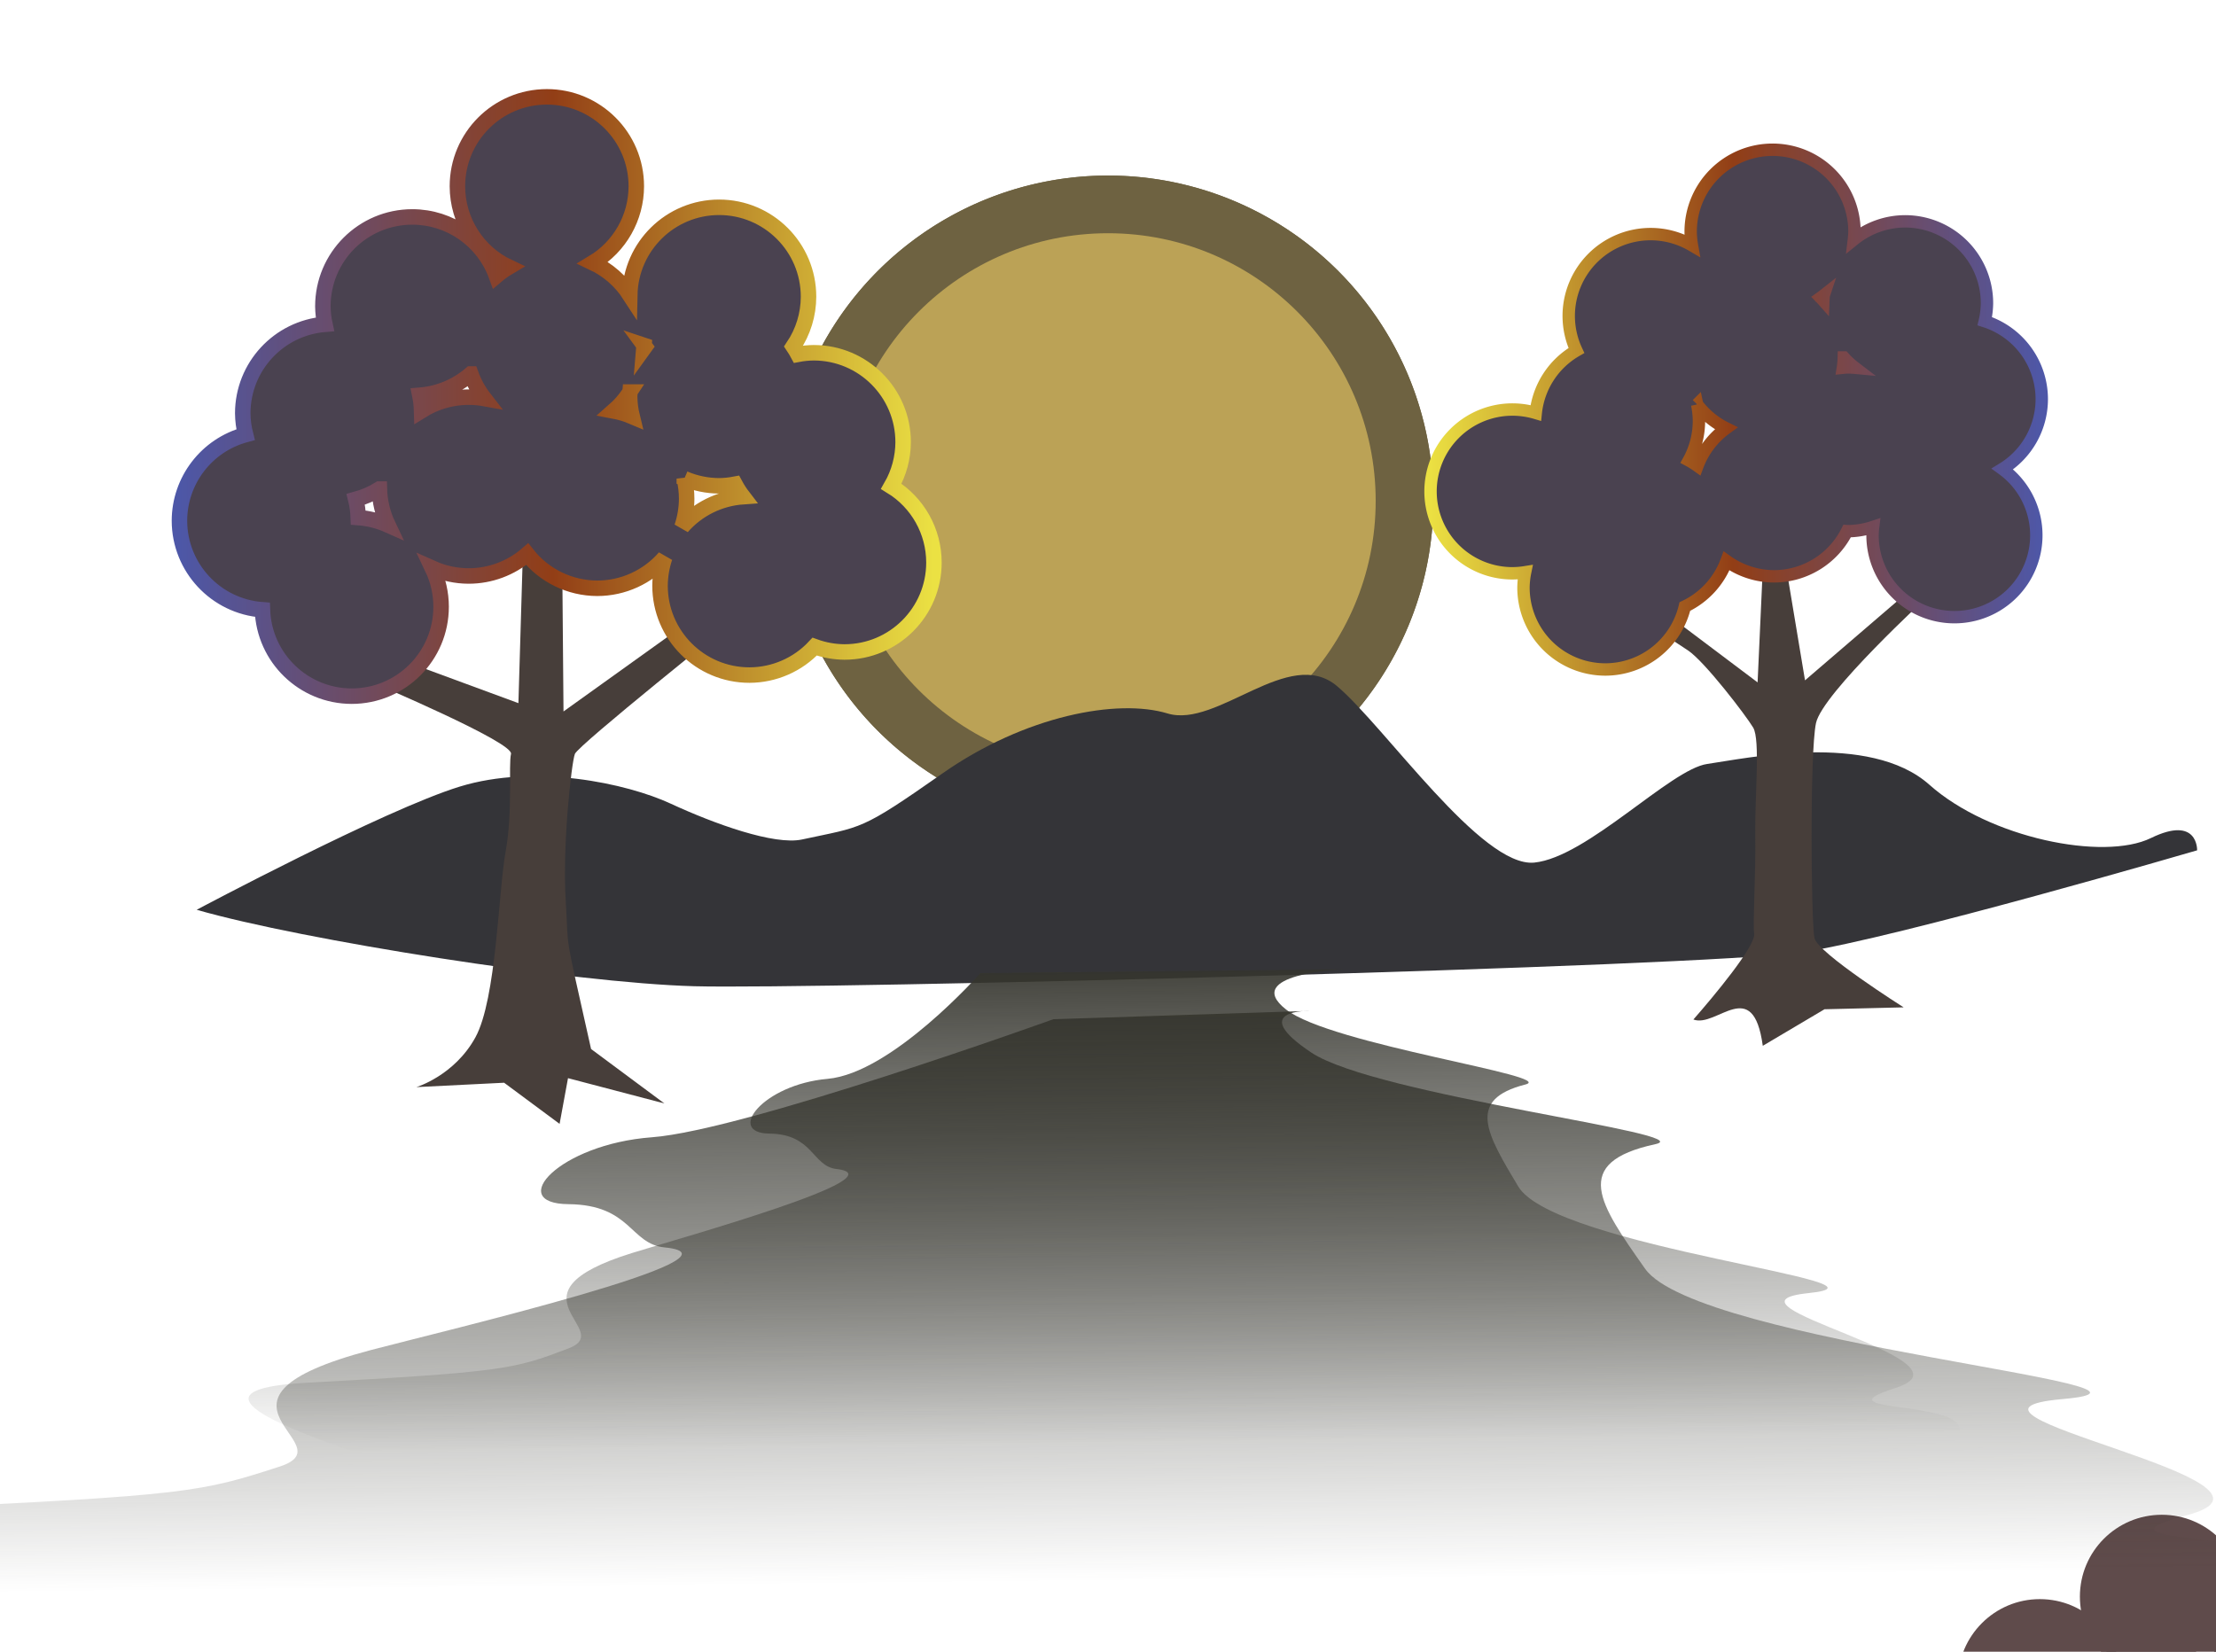 <?xml version="1.0" encoding="UTF-8" standalone="no"?>
<!-- Created with Inkscape (http://www.inkscape.org/) -->

<svg
   width="214.63mm"
   height="160mm"
   viewBox="0 0 214.63 160"
   version="1.1"
   id="svg1"
   inkscape:export-filename="way_drawing.svg"
   inkscape:export-xdpi="96"
   inkscape:export-ydpi="96"
   sodipodi:docname="way_drawing.svg"
   inkscape:version="1.3 (0e150ed6c4, 2023-07-21)"
   xmlns:inkscape="http://www.inkscape.org/namespaces/inkscape"
   xmlns:sodipodi="http://sodipodi.sourceforge.net/DTD/sodipodi-0.dtd"
   xmlns:xlink="http://www.w3.org/1999/xlink"
   xmlns="http://www.w3.org/2000/svg"
   xmlns:svg="http://www.w3.org/2000/svg">
  <sodipodi:namedview
     id="namedview1"
     pagecolor="#ffffff"
     bordercolor="#000000"
     borderopacity="0.25"
     inkscape:showpageshadow="2"
     inkscape:pageopacity="0.0"
     inkscape:pagecheckerboard="0"
     inkscape:deskcolor="#d1d1d1"
     inkscape:document-units="mm"
     inkscape:zoom="0.73648611"
     inkscape:cx="436.53233"
     inkscape:cy="310.25704"
     inkscape:window-width="1920"
     inkscape:window-height="991"
     inkscape:window-x="-9"
     inkscape:window-y="-9"
     inkscape:window-maximized="1"
     inkscape:current-layer="layer2">
    <inkscape:page
       x="0"
       y="0"
       width="214.63"
       height="160"
       id="page11"
       margin="0"
       bleed="0"
       inkscape:export-filename="way_drawing.png"
       inkscape:export-xdpi="96"
       inkscape:export-ydpi="96" />
  </sodipodi:namedview>
  <defs
     id="defs1">
    <linearGradient
       id="linearGradient1"
       inkscape:collect="always">
      <stop
         style="stop-color:#35352e;stop-opacity:1;"
         offset="0"
         id="stop1" />
      <stop
         style="stop-color:#35352e;stop-opacity:0;"
         offset="1"
         id="stop2" />
    </linearGradient>
    <linearGradient
       id="swatch104"
       inkscape:swatch="solid">
      <stop
         style="stop-color:#473e3a;stop-opacity:1;"
         offset="0"
         id="stop105" />
    </linearGradient>
    <linearGradient
       id="linearGradient102">
      <stop
         style="stop-color:#ebe042;stop-opacity:1;"
         offset="0"
         id="stop104" />
      <stop
         style="stop-color:#923e16;stop-opacity:1;"
         offset="0.495"
         id="stop101" />
      <stop
         style="stop-color:#4e57a7;stop-opacity:1;"
         offset="1"
         id="stop102" />
    </linearGradient>
    <linearGradient
       id="linearGradient92">
      <stop
         style="stop-color:#4d57a7;stop-opacity:1;"
         offset="0"
         id="stop97" />
      <stop
         style="stop-color:#923e16;stop-opacity:1;"
         offset="0.495"
         id="stop98" />
      <stop
         style="stop-color:#ebe143;stop-opacity:1;"
         offset="1"
         id="stop99" />
    </linearGradient>
    <linearGradient
       id="linearGradient92-1">
      <stop
         style="stop-color:#4d57a7;stop-opacity:1;"
         offset="0"
         id="stop92" />
      <stop
         style="stop-color:#923e16;stop-opacity:1;"
         offset="0.495"
         id="stop94" />
      <stop
         style="stop-color:#ebe143;stop-opacity:1;"
         offset="1"
         id="stop93" />
    </linearGradient>
    <linearGradient
       id="swatch21"
       inkscape:swatch="solid"
       gradientTransform="matrix(0.265,0,0,0.265,20.451,28.847)">
      <stop
         style="stop-color:#4a4250;stop-opacity:1;"
         offset="0"
         id="stop21" />
    </linearGradient>
    <linearGradient
       id="swatch19"
       inkscape:swatch="solid">
      <stop
         style="stop-color:#5f513a;stop-opacity:1;"
         offset="0"
         id="stop19" />
    </linearGradient>
    <linearGradient
       id="swatch17"
       inkscape:swatch="solid">
      <stop
         style="stop-color:#5f4b4b;stop-opacity:1;"
         offset="0"
         id="stop17" />
    </linearGradient>
    <linearGradient
       id="swatch11"
       inkscape:swatch="solid"
       gradientTransform="matrix(0.103,-0.016,0.014,0.113,117.068,90.29)">
      <stop
         style="stop-color:#364040;stop-opacity:1;"
         offset="0"
         id="stop11" />
    </linearGradient>
    <linearGradient
       id="swatch10"
       inkscape:swatch="solid"
       gradientTransform="matrix(0.945,0.071,-0.336,0.2,59.884,-24.895)">
      <stop
         style="stop-color:#2c393c;stop-opacity:1;"
         offset="0"
         id="stop10" />
    </linearGradient>
    <linearGradient
       inkscape:collect="always"
       xlink:href="#swatch11"
       id="linearGradient11"
       x1="2.589"
       y1="87.678"
       x2="226.388"
       y2="87.678"
       gradientUnits="userSpaceOnUse"
       gradientTransform="translate(3.246,8.405)" />
    <linearGradient
       inkscape:collect="always"
       xlink:href="#swatch17"
       id="linearGradient17"
       x1="101.886"
       y1="31.299"
       x2="119.213"
       y2="31.299"
       gradientUnits="userSpaceOnUse"
       gradientTransform="translate(2.542,172.403)" />
    <linearGradient
       inkscape:collect="always"
       xlink:href="#swatch17"
       id="linearGradient18"
       gradientTransform="matrix(0.265,0,0,0.265,103.297,220.852)"
       gradientUnits="userSpaceOnUse" />
    <linearGradient
       inkscape:collect="always"
       xlink:href="#swatch19"
       id="linearGradient19"
       x1="109.837"
       y1="66.729"
       x2="127.164"
       y2="66.729"
       gradientUnits="userSpaceOnUse"
       gradientTransform="translate(9.341,145.379)" />
    <linearGradient
       inkscape:collect="always"
       xlink:href="#swatch19"
       id="linearGradient20"
       gradientTransform="matrix(0.265,0,0,0.265,136.087,203.179)"
       gradientUnits="userSpaceOnUse" />
    <linearGradient
       inkscape:collect="always"
       xlink:href="#swatch21"
       id="linearGradient21"
       x1="76.327"
       y1="33.174"
       x2="93.654"
       y2="33.174"
       gradientUnits="userSpaceOnUse"
       gradientTransform="translate(4.32,180.978)" />
    <linearGradient
       inkscape:collect="always"
       xlink:href="#swatch21"
       id="linearGradient22"
       gradientTransform="matrix(0.265,0,0,0.265,63.893,200.565)"
       gradientUnits="userSpaceOnUse" />
    <linearGradient
       inkscape:collect="always"
       xlink:href="#swatch21"
       id="linearGradient23"
       gradientTransform="matrix(0.265,0,0,0.265,93.626,181.638)"
       gradientUnits="userSpaceOnUse" />
    <linearGradient
       inkscape:collect="always"
       xlink:href="#swatch19"
       id="linearGradient24"
       gradientTransform="matrix(0.265,0,0,0.265,108.261,169.326)"
       gradientUnits="userSpaceOnUse" />
    <linearGradient
       inkscape:collect="always"
       xlink:href="#swatch17"
       id="linearGradient25"
       gradientUnits="userSpaceOnUse"
       gradientTransform="matrix(0.265,0,0,0.265,94.961,234.697)" />
    <linearGradient
       inkscape:collect="always"
       xlink:href="#swatch19"
       id="linearGradient26"
       gradientUnits="userSpaceOnUse"
       gradientTransform="matrix(0.265,0,0,0.265,139.07,214.837)" />
    <linearGradient
       inkscape:collect="always"
       xlink:href="#swatch19"
       id="linearGradient27"
       gradientUnits="userSpaceOnUse"
       gradientTransform="matrix(0.916,0,0,0.916,84.683,128.633)"
       x1="109.837"
       y1="66.729"
       x2="127.164"
       y2="66.729" />
    <linearGradient
       inkscape:collect="always"
       xlink:href="#swatch17"
       id="linearGradient28"
       gradientUnits="userSpaceOnUse"
       gradientTransform="matrix(0.916,0,0,0.916,108.297,152.051)"
       x1="101.886"
       y1="31.299"
       x2="119.213"
       y2="31.299" />
    <linearGradient
       inkscape:collect="always"
       xlink:href="#swatch21"
       id="linearGradient29"
       gradientUnits="userSpaceOnUse"
       gradientTransform="matrix(0.242,0,0,0.242,205.447,189.39)" />
    <linearGradient
       inkscape:collect="always"
       xlink:href="#swatch21"
       id="linearGradient30"
       gradientUnits="userSpaceOnUse"
       gradientTransform="matrix(0.242,0,0,0.242,205.972,176.204)" />
    <linearGradient
       inkscape:collect="always"
       xlink:href="#swatch17"
       id="linearGradient31"
       gradientUnits="userSpaceOnUse"
       gradientTransform="matrix(0.916,0,0,0.916,107.142,138.53)"
       x1="101.886"
       y1="31.299"
       x2="119.213"
       y2="31.299" />
    <linearGradient
       inkscape:collect="always"
       xlink:href="#swatch19"
       id="linearGradient32"
       gradientUnits="userSpaceOnUse"
       gradientTransform="matrix(0.916,0,0,0.916,85.813,112.531)"
       x1="109.837"
       y1="66.729"
       x2="127.164"
       y2="66.729" />
    <linearGradient
       inkscape:collect="always"
       xlink:href="#swatch17"
       id="linearGradient34"
       gradientUnits="userSpaceOnUse"
       gradientTransform="matrix(0.265,0,0,0.265,89.503,217.243)" />
    <linearGradient
       inkscape:collect="always"
       xlink:href="#swatch19"
       id="linearGradient35"
       gradientUnits="userSpaceOnUse"
       gradientTransform="matrix(0.916,0,0,0.916,75.68,119.316)"
       x1="109.837"
       y1="66.729"
       x2="127.164"
       y2="66.729" />
    <linearGradient
       inkscape:collect="always"
       xlink:href="#swatch17"
       id="linearGradient36"
       gradientUnits="userSpaceOnUse"
       gradientTransform="matrix(0.916,0,0,0.916,96.346,134.763)"
       x1="101.886"
       y1="31.299"
       x2="119.213"
       y2="31.299" />
    <linearGradient
       inkscape:collect="always"
       xlink:href="#swatch21"
       id="linearGradient37"
       gradientUnits="userSpaceOnUse"
       gradientTransform="matrix(0.242,0,0,0.242,200.667,166.911)" />
    <linearGradient
       inkscape:collect="always"
       xlink:href="#swatch21"
       id="linearGradient38"
       gradientUnits="userSpaceOnUse"
       gradientTransform="matrix(0.242,0,0,0.242,195.098,181.06)" />
    <linearGradient
       inkscape:collect="always"
       xlink:href="#swatch17"
       id="linearGradient39"
       gradientUnits="userSpaceOnUse"
       gradientTransform="matrix(0.916,0,0,0.916,108.158,126.591)"
       x1="101.886"
       y1="31.299"
       x2="119.213"
       y2="31.299" />
    <linearGradient
       inkscape:collect="always"
       xlink:href="#swatch19"
       id="linearGradient40"
       gradientUnits="userSpaceOnUse"
       gradientTransform="matrix(0.916,0,0,0.916,89.001,123.299)"
       x1="109.837"
       y1="66.729"
       x2="127.164"
       y2="66.729" />
    <linearGradient
       inkscape:collect="always"
       xlink:href="#swatch17"
       id="linearGradient41"
       gradientUnits="userSpaceOnUse"
       gradientTransform="matrix(0.265,0,0,0.265,102.535,205.61)" />
    <linearGradient
       inkscape:collect="always"
       xlink:href="#swatch19"
       id="linearGradient42"
       gradientUnits="userSpaceOnUse"
       gradientTransform="matrix(0.265,0,0,0.265,108.62,156.798)" />
    <linearGradient
       inkscape:collect="always"
       xlink:href="#swatch21"
       id="linearGradient89"
       gradientUnits="userSpaceOnUse"
       gradientTransform="translate(-50.929,26.181)"
       x1="76.327"
       y1="33.174"
       x2="93.654"
       y2="33.174" />
    <linearGradient
       inkscape:collect="always"
       xlink:href="#linearGradient102"
       id="linearGradient96"
       x1="132.941"
       y1="-9.385"
       x2="192.142"
       y2="-9.385"
       gradientUnits="userSpaceOnUse"
       gradientTransform="translate(5.612,49.646)" />
    <linearGradient
       inkscape:collect="always"
       xlink:href="#linearGradient92-1"
       id="linearGradient97"
       gradientUnits="userSpaceOnUse"
       gradientTransform="translate(-1.45,51.87)"
       x1="18.832"
       y1="-12.879"
       x2="91.907"
       y2="-12.879" />
    <linearGradient
       inkscape:collect="always"
       xlink:href="#swatch104"
       id="linearGradient105"
       x1="157.616"
       y1="73.379"
       x2="186.939"
       y2="73.379"
       gradientUnits="userSpaceOnUse" />
    <linearGradient
       inkscape:collect="always"
       xlink:href="#swatch104"
       id="linearGradient106"
       gradientTransform="matrix(0.103,-0.016,0.014,0.113,117.068,90.29)"
       gradientUnits="userSpaceOnUse" />
    <filter
       inkscape:label="Lapping"
       inkscape:menu="Distort"
       inkscape:menu-tooltip="Something like a water noise"
       height="1.12"
       y="-0.06"
       width="1.12"
       x="-0.06"
       style="color-interpolation-filters:sRGB"
       id="filter32">
      <feTurbulence
         numOctaves="5"
         seed="0"
         type="fractalNoise"
         baseFrequency="0.1"
         result="result1"
         id="feTurbulence32" />
      <feGaussianBlur
         stdDeviation="2"
         result="result2"
         id="feGaussianBlur32" />
      <feDisplacementMap
         scale="50"
         yChannelSelector="B"
         xChannelSelector="R"
         in="SourceGraphic"
         in2="result2"
         id="feDisplacementMap32" />
    </filter>
    <filter
       y="-0.111"
       height="1.222"
       inkscape:label="Rough and Dilate"
       inkscape:menu="Distort"
       inkscape:menu-tooltip="Create a turbulent contour around"
       style="color-interpolation-filters:sRGB"
       id="filter40"
       x="-0.111"
       width="1.222">
      <feMorphology
         radius="7"
         operator="dilate"
         result="result8"
         in="SourceGraphic"
         id="feMorphology39" />
      <feComposite
         in2="result8"
         result="result10"
         in="SourceGraphic"
         operator="arithmetic"
         k1="0.5"
         k3="0.5"
         id="feComposite39"
         k2="0"
         k4="0" />
      <feTurbulence
         result="result11"
         type="fractalNoise"
         numOctaves="3"
         baseFrequency="0.07"
         id="feTurbulence39" />
      <feDisplacementMap
         result="result12"
         in2="result11"
         in="result10"
         xChannelSelector="R"
         scale="10"
         id="feDisplacementMap39"
         yChannelSelector="A" />
      <feComposite
         operator="arithmetic"
         result="result13"
         in="SourceGraphic"
         in2="result12"
         k1="0.25"
         k2="0.25"
         k3="0.75"
         id="feComposite40"
         k4="0" />
    </filter>
    <filter
       inkscape:label="Chalk and Sponge"
       inkscape:menu="Distort"
       inkscape:menu-tooltip="Low turbulence gives sponge look and high turbulence chalk"
       width="1"
       height="1"
       y="0"
       x="0"
       style="color-interpolation-filters:sRGB"
       id="filter44">
      <feTurbulence
         baseFrequency="0.4"
         type="fractalNoise"
         seed="0"
         numOctaves="5"
         result="result1"
         id="feTurbulence44" />
      <feDisplacementMap
         xChannelSelector="R"
         yChannelSelector="G"
         scale="30"
         in="SourceGraphic"
         in2="result1"
         id="feDisplacementMap44" />
    </filter>
    <linearGradient
       inkscape:collect="always"
       xlink:href="#linearGradient1"
       id="linearGradient2"
       x1="110.448"
       y1="90.485"
       x2="111.053"
       y2="140.275"
       gradientUnits="userSpaceOnUse" />
    <linearGradient
       inkscape:collect="always"
       xlink:href="#linearGradient1"
       id="linearGradient12"
       gradientUnits="userSpaceOnUse"
       x1="110.448"
       y1="90.485"
       x2="111.053"
       y2="140.275"
       gradientTransform="translate(-5.389,1.796)" />
    <filter
       x="-0.023"
       width="1.046"
       y="-0.084"
       height="1.168"
       style="color-interpolation-filters:sRGB"
       inkscape:label="Felt Feather"
       id="filter45">
      <feGaussianBlur
         stdDeviation="1.588 1.867"
         result="blur"
         id="feGaussianBlur41" />
      <feComposite
         in="SourceGraphic"
         in2="blur"
         operator="atop"
         result="composite1"
         id="feComposite41" />
      <feComposite
         in2="composite1"
         operator="in"
         result="composite2"
         id="feComposite42" />
      <feComposite
         in2="composite2"
         operator="in"
         result="composite3"
         id="feComposite43" />
      <feTurbulence
         type="fractalNoise"
         numOctaves="3"
         seed="1"
         baseFrequency="0.05 0.05"
         result="turbulence"
         id="feTurbulence43" />
      <feDisplacementMap
         in="composite3"
         in2="turbulence"
         xChannelSelector="R"
         scale="30"
         yChannelSelector="G"
         result="map"
         id="feDisplacementMap43" />
      <feColorMatrix
         values="1 0 0 0 0 0 1 0 0 0 0 0 1 0 0 0 0 0 1 -0 "
         result="colormatrix"
         id="feColorMatrix43" />
      <feComposite
         in="composite3"
         in2="colormatrix"
         operator="atop"
         result="composite4"
         id="feComposite44" />
    </filter>
  </defs>
  <g
     inkscape:label="Layer 1"
     inkscape:groupmode="layer"
     id="layer1"
     transform="translate(-2.589,-7.211)"
     sodipodi:insensitive="true"
     style="display:none">
    <rect
       style="display:inline;fill:#2b2f2e;fill-opacity:1;stroke-width:1.901;stroke-dashoffset:407.029;paint-order:markers stroke fill"
       id="rect1"
       width="214.879"
       height="299.641"
       x="2.311"
       y="7.226"
       inkscape:export-filename="way_drawing.svg"
       inkscape:export-xdpi="96"
       inkscape:export-ydpi="96" />
    <path
       style="fill:none;fill-opacity:1;stroke:url(#swatch10);stroke-width:0.824;stroke-dasharray:none;stroke-dashoffset:407.029;stroke-opacity:1;paint-order:markers stroke fill"
       d="m 16.491,100.704 c 6.598,-8.68 14.159,-17.101 24.19,-24.167 0.999,-0.704 5.743,-3.786 6.475,-3.698 1.648,0.198 8.438,6.172 9.896,7.263 5.81,4.348 12.403,8.107 18.448,12.282 2.313,1.598 4.24,3.513 6.109,5.349 0.84,0.826 0.757,0.752 1.466,1.519 0.096,0.104 0.209,0.451 0.244,0.33 1.684,-5.763 8.812,-9.651 14.66,-13.602 2.464,-1.665 4.533,-3.531 6.475,-5.481 0.751,-0.754 1.281,-1.406 1.955,-2.179 0.092,-0.106 0.102,-0.407 0.244,-0.33 0.482,0.261 -0.083,0.84 0,1.255 0.139,0.69 0.348,1.374 0.611,2.047 1.65,4.221 4.684,7.893 7.941,11.622 0.111,0.127 2.406,2.293 2.688,2.179 3.024,-1.226 6.356,-7.122 7.697,-8.98 4.893,-6.783 10.048,-14.031 18.57,-19.149 1.328,-0.797 1.441,0.613 2.077,1.387 1.48,1.8 2.922,3.613 4.398,5.415 3.706,4.522 7.339,9.143 11.973,13.272 2.859,2.548 5.993,4.949 8.918,7.462 0.536,0.461 3.729,3.566 3.909,3.566 0.272,0 0.107,-0.369 0.244,-0.528 0.451,-0.522 0.954,-1.023 1.466,-1.519 4.244,-4.107 8.589,-8.44 13.683,-12.084 3.738,-2.674 7.783,-5.129 12.217,-7.263 1.435,-0.691 2.939,-1.314 4.398,-1.981 0.229,-0.105 0.666,-0.082 0.733,-0.264 0.055,-0.147 -0.514,-0.41 -0.611,-0.462"
       id="path1"
       inkscape:export-filename="way_drawing.svg"
       inkscape:export-xdpi="96"
       inkscape:export-ydpi="96" />
    <path
       style="fill:none;fill-opacity:1;stroke:url(#linearGradient11);stroke-width:0.824;stroke-dasharray:none;stroke-dashoffset:407.029;stroke-opacity:1;paint-order:markers stroke fill"
       d="m 229.569,87.975 c -13.436,2.124 -26.759,7.204 -40.197,9.052 -7.56,1.04 -15.117,1.873 -22.675,2.814 -4.151,0.517 -21.849,2.788 -25.711,3.066 -6.564,0.473 -22.858,0.523 -29.054,0.675 -20.252,0.496 -40.395,0.089 -60.638,0.496 -11.053,0.222 -22.334,0.485 -32.591,-3.554 -3.464,-1.364 -7.218,-3.022 -10.129,-5.698 -0.605,-0.556 -1.511,-1.597 -1.989,-2.186 -0.079,-0.098 -0.383,-0.255 -0.326,-0.136 0.424,0.889 0.901,1.733 1.351,2.6"
       id="path2" />
    <path
       style="fill:none;fill-opacity:1;stroke:url(#swatch11);stroke-width:0.824;stroke-dasharray:none;stroke-dashoffset:407.029;stroke-opacity:1;paint-order:markers stroke fill"
       d="m 98.59,104.534 c -5.383,4.704 -13.14,7.835 -20.158,11.291 -1.78,0.877 -3.87,1.754 -5.376,2.839 -0.335,0.241 0.982,0.045 1.466,0 2.733,-0.253 5.454,-0.593 8.185,-0.858 0.573,-0.056 2.289,-0.198 1.71,-0.198 -2.077,0 -4.092,0.201 -6.109,0.528 -1.422,0.231 -3.306,0.434 -2.566,0.594 3.511,0.759 7.663,0.936 11.24,1.255 1.591,0.142 3.217,0.176 4.765,0.462 1.692,0.313 3.305,0.808 4.887,1.321 0.459,0.149 1.355,0.791 0.855,0.858 -5.643,0.762 -11.617,-0.157 -17.348,0.594 -6.445,0.844 -12.452,2.551 -18.814,3.566 -1.21,0.193 -2.441,0.319 -3.665,0.462 -0.367,0.043 -1.47,0.107 -1.1,0.132 1.9,0.128 3.531,-0.031 3.299,0 -8.296,1.121 -19.414,5.997 -23.823,10.763 -0.385,0.417 4.881,0.26 5.253,0.264 4.921,0.049 9.432,0.447 14.294,0.99 0.037,0.004 3.135,0.353 2.932,0.462 -2.342,1.266 -12.002,2.082 -14.538,2.443 -5.852,0.834 -11.595,1.969 -16.737,4.094 -1.15,0.475 -3.668,1.592 -4.154,2.641 -0.292,0.63 5.163,-0.083 3.787,0.66"
       id="path3" />
    <path
       style="fill:none;fill-opacity:1;stroke:url(#swatch11);stroke-width:0.824;stroke-dasharray:none;stroke-dashoffset:407.029;stroke-opacity:1;paint-order:markers stroke fill"
       d="m 131.942,104.732 c -0.937,0.088 -1.921,0.045 -2.81,0.264 -1.315,0.324 -2.464,0.9 -3.665,1.387 -0.242,0.098 -0.881,0.341 -0.611,0.396 2.645,0.536 5.303,0.704 7.941,1.255 3.135,0.655 5.912,2.038 9.163,2.443 3.899,0.486 7.604,0.161 11.118,1.585 2.139,0.867 -8.308,2.363 -3.787,4.094 1.535,0.588 3.5,0.864 5.131,1.321 3.33,0.933 6.595,1.987 9.896,2.971 1.565,0.467 4.153,0.594 5.498,1.321 0.159,0.086 -4.881,-0.127 -8.918,-0.066 -0.762,0.011 -4.06,0.494 -3.543,0.726 1.444,0.65 3.941,0.759 5.62,1.056 6.213,1.102 9.984,1.641 15.149,4.358 1.359,0.715 2.553,1.565 3.787,2.377 0.677,0.445 2.896,1.353 1.955,1.387 -7.103,0.256 -12.899,0.335 -19.303,2.839 -1.53,0.598 -6.24,1.968 -2.566,2.377 9.262,1.031 19.767,0.723 27.733,4.688 0.952,0.474 2.041,1.481 3.176,1.849 0.397,0.129 0.991,0.205 1.344,0.396 0.03,0.016 -0.769,0.219 -1.955,0.792 -0.741,0.358 -6.517,3.755 -5.009,4.292 5.544,1.973 11.592,2.305 17.348,3.83 0.836,0.221 3.068,1.166 3.787,1.453 0.239,0.095 0.995,0.325 0.733,0.264 -0.993,-0.23 -1.3,-0.357 -2.199,-0.66"
       id="path4" />
    <path
       style="fill:none;fill-opacity:1;stroke:url(#swatch11);stroke-width:0.824;stroke-dasharray:none;stroke-dashoffset:407.029;stroke-opacity:1;paint-order:markers stroke fill"
       d="m 170.141,103.951 c 0.086,0.635 -0.678,1.965 0.259,1.906 0.937,-0.059 -0.38,-1.274 -0.259,-1.906 0.623,-3.274 1.809,-6.491 2.48,-9.761 1.064,-5.186 2.885,-17.694 4.685,-24.78 2.61,-10.271 1.411,-6.661 3.359,-11.266 0.145,-0.342 0.198,-0.778 0.281,-1.106 0.083,-0.325 0.728,-0.92 0.248,-0.976 -0.224,-0.026 -0.117,0.61 -0.116,0.455 0.014,-1.949 -0.128,-3.894 -0.127,-5.844 0.002,-2.56 -0.01,-4.816 0.735,-7.285 0.132,-0.436 1.748,-4.186 0.034,-3.547"
       id="path5" />
    <path
       style="fill:none;fill-opacity:1;stroke:url(#swatch11);stroke-width:0.824;stroke-dasharray:none;stroke-dashoffset:407.029;stroke-opacity:1;paint-order:markers stroke fill"
       d="m 183.539,42.935 c -0.855,0.436 -1.778,0.816 -2.564,1.308 -3.789,2.372 -7.296,4.948 -11.146,7.274 -0.803,0.485 -8.596,4.024 -10.919,5.893 -0.082,0.066 0.218,0.11 0.345,0.107 2.922,-0.067 5.852,-0.099 8.758,-0.316 8.843,-0.661 17.511,-2.48 25.827,-4.552 1.377,-0.343 5.558,-0.891 4.113,-1.06 -4.194,-0.49 -11.367,3.408 -14.881,4.894 -3.599,1.522 -7.184,3.059 -10.726,4.643 -0.152,0.068 -0.499,0.266 -0.323,0.297 2.373,0.418 7.533,-0.403 8.928,-0.497 6.594,-0.446 16.071,-1.471 23.22,-0.636 0.125,0.015 -0.176,0.13 -0.29,0.167 -1.374,0.439 -2.743,0.89 -4.162,1.256 -2.342,0.603 -4.744,1.096 -7.113,1.648 -9.743,2.269 -19.331,4.741 -28.717,7.631 -1.82,0.56 -3.966,1.435 -3.851,1.493 1.101,0.548 8.896,-0.313 9.892,-0.385 4.002,-0.289 20.886,-1.326 24.674,0.473 1.8,0.854 -1.969,1.603 -3.829,1.897 -4.102,0.649 -17.798,1.944 -20.043,2.28 -2.687,0.402 -5.262,1.094 -7.869,1.693 -0.697,0.16 -3.385,1.186 -3.44,1.34 -0.091,0.255 4.313,0.437 6.704,0.449 7.354,0.035 14.71,-0.253 22.059,0.033 1.432,0.056 2.868,0.077 4.297,0.167 0.649,0.041 1.854,-0.214 1.926,0.225 0.075,0.456 -1.132,0.531 -1.78,0.663 -3.552,0.723 -7.187,1.243 -10.77,1.89 -6.249,1.129 -12.514,2.221 -18.726,3.439 -1.718,0.337 -5.096,1.32 -5.088,1.482 0.058,1.105 3.219,0.439 4.849,0.433 10.236,-0.04 20.428,-0.566 30.664,-0.167 0.936,0.036 2.269,-0.272 2.786,0.259 0.378,0.388 -0.924,0.773 -1.589,0.886 -6.304,1.072 -12.668,1.978 -18.988,3.007 -3.423,0.557 -6.86,1.082 -10.239,1.751 -1.037,0.205 -3.997,1.032 -3.988,1.544 0.041,2.085 10.335,3.263 11.149,3.448 37.329,8.443 2.496,0.504 18.061,4.055"
       id="path6" />
    <path
       style="fill:none;fill-opacity:1;stroke:url(#swatch11);stroke-width:0.824;stroke-dasharray:none;stroke-dashoffset:407.029;stroke-opacity:1;paint-order:markers stroke fill"
       d="m 34.939,20.145 c 0.256,1.308 -3.469,-4.993 -3.543,-4.688 -1.451,6.012 1.006,28.276 1.344,30.903 2.168,16.866 4.414,24.469 8.552,41.138 2.376,9.572 4.716,18.985 6.597,28.658 0.24,1.234 0.659,3.677 -0.611,4.82 -0.208,0.187 -0.796,-0.695 -0.977,-0.792 -1.07,-0.578 -2.047,-1.453 -3.054,-2.179"
       id="path9" />
    <path
       style="fill:none;fill-opacity:1;stroke:url(#swatch11);stroke-width:0.824;stroke-dasharray:none;stroke-dashoffset:407.029;stroke-opacity:1;paint-order:markers stroke fill"
       d="m 28.479,24.768 c 0.611,-2.069 1.025,-4.169 1.833,-6.207 0.419,-1.056 0.991,-2.104 1.833,-3.037 0.146,-0.162 0.561,0.279 0.489,0.462 -1.177,2.969 -2.215,6.003 -4.154,8.782 -2.773,3.975 -6.72,7.524 -9.896,11.357 -0.495,0.597 -1.856,1.461 -1.1,1.915 0.717,0.431 1.481,-0.825 2.199,-1.255 0.154,-0.092 17.088,-12.364 24.556,-13.14 0.284,-0.029 0.488,0.352 0.367,0.528 -1.595,2.312 -3.456,4.539 -5.376,6.735 -4.119,4.714 -8.586,9.285 -12.706,13.999 -0.927,1.06 -1.868,2.115 -2.81,3.17 -0.267,0.299 -1.104,1.167 -0.733,0.924 7.196,-4.708 5.01,-4.238 15.638,-9.707 2.145,-1.104 4.571,-1.938 6.964,-2.773 0.29,-0.101 1.1,-0.205 0.977,0 -2.968,4.94 -8.51,9.376 -12.706,13.801 -2.268,2.392 -4.403,4.84 -6.597,7.263 -0.656,0.724 -1.35,1.434 -1.955,2.179 -0.131,0.162 -0.502,0.588 -0.244,0.528 1.029,-0.238 1.922,-0.698 2.81,-1.123 4.084,-1.954 7.913,-4.153 12.095,-6.009 4.26,-1.891 8.729,-3.559 13.194,-5.216 1.649,-0.612 3.271,-1.404 5.131,-1.585 0.559,-0.054 -0.006,0.827 -0.367,1.123 -11.413,9.352 -10.301,6.976 -21.991,15.98 -7.774,5.988 -12.835,11.106 -19.547,17.762 -0.865,0.858 -3.301,1.78 -2.443,2.641 0.787,0.79 2.232,-1.162 3.299,-1.783 3.169,-1.845 6.083,-3.898 9.407,-5.613 16.411,-8.464 22.949,-11.714 38.85,-17.63 1.043,-0.388 3.729,-1.677 3.299,-0.924 -1.193,2.088 -3.724,3.709 -5.864,5.415 -5.076,4.045 -10.706,7.761 -15.76,11.82 -5.011,4.024 -9.809,8.173 -14.416,12.414 -3.218,2.962 -6.026,6.119 -9.041,9.178 -0.664,0.674 -2.559,2.651 -1.588,2.179 14.827,-7.212 26.924,-16.854 41.782,-24.101 0.272,-0.132 -0.027,0.488 -0.244,0.66 -3.838,3.038 -7.926,5.927 -11.851,8.914 -13.609,10.358 -13.987,10.508 -27.488,22.913 -3.549,3.261 -6.817,6.659 -10.262,9.971 -0.791,0.76 -1.563,1.532 -2.443,2.245 -0.083,0.068 -0.069,-0.19 0,-0.264 0.472,-0.511 1.006,-0.997 1.588,-1.453 17.626,-13.777 17.265,-14.646 34.574,-24.3 1.801,-1.004 3.412,-2.741 5.742,-2.707 1.422,0.021 -0.585,1.911 -1.222,2.773 -2.592,3.512 -5.683,6.844 -8.43,10.301 -2.71,3.411 -5.396,6.832 -7.941,10.301 -1.203,1.64 -2.203,3.344 -3.299,5.018 -0.086,0.131 -0.341,0.523 -0.244,0.396 0.871,-1.139 1.71,-2.289 2.566,-3.434"
       id="path10" />
    <path
       style="fill:none;fill-opacity:1;stroke:url(#swatch11);stroke-width:0.824;stroke-dasharray:none;stroke-dashoffset:407.029;stroke-opacity:1;paint-order:markers stroke fill"
       d="M 30.751,3.961 C 31.006,5.269 27.281,-1.032 27.208,-0.727 25.757,5.285 28.214,27.55 28.552,30.176 c 2.168,16.866 4.414,24.469 8.552,41.138 2.376,9.572 4.716,18.985 6.597,28.658 0.24,1.234 0.659,3.677 -0.611,4.82 -0.208,0.187 -0.796,-0.695 -0.977,-0.792 -1.07,-0.578 -2.047,-1.453 -3.054,-2.179"
       id="path34" />
  </g>
  <g
     inkscape:groupmode="layer"
     id="layer2"
     inkscape:label="Layer 2"
     transform="translate(0,-0.582)">
    <circle
       style="fill:#6c6140;fill-opacity:1;stroke:none;stroke-width:2.481;stroke-dasharray:none;stroke-dashoffset:407.029;stroke-opacity:1;paint-order:markers stroke fill;filter:url(#filter44)"
       id="circle44"
       cx="107.315"
       cy="49.101"
       r="31.515" />
    <circle
       style="fill:#6e6241;fill-opacity:1;stroke:none;stroke-width:2.481;stroke-dasharray:none;stroke-dashoffset:407.029;stroke-opacity:1;paint-order:markers stroke fill;filter:url(#filter44)"
       id="circle45"
       cx="107.315"
       cy="49.101"
       r="31.515"
       transform="rotate(115.509,107.315,49.101)" />
    <circle
       style="display:inline;fill:#bba256;fill-opacity:1;stroke:none;stroke-width:2.041;stroke-dasharray:none;stroke-dashoffset:407.029;stroke-opacity:1;paint-order:markers stroke fill"
       id="path104"
       cx="107.315"
       cy="49.101"
       r="25.926"
       inkscape:export-filename=".\path104.png"
       inkscape:export-xdpi="96"
       inkscape:export-ydpi="96" />
    <rect
       style="display:none;fill:#2b2f2e;fill-opacity:1;stroke-width:1.901;stroke-dashoffset:407.029;paint-order:markers stroke fill"
       id="rect38"
       width="214.879"
       height="299.641"
       x="2.311"
       y="7.226"
       inkscape:export-filename="way_drawing.svg"
       inkscape:export-xdpi="96"
       inkscape:export-ydpi="96"
       transform="translate(-2.589,-6.629)" />
    <path
       style="fill:#343438;fill-opacity:1;stroke:none;stroke-width:1;stroke-dashoffset:407.029;stroke-opacity:1;paint-order:markers stroke fill"
       d="m 19.05,88.712 c 0,0 18.188,-9.692 25.474,-11.932 7.286,-2.24 16.179,-0.32 20.425,1.646 4.246,1.966 10.044,4.058 12.737,3.475 5.91,-1.28 5.565,-0.777 13.598,-6.4 8.032,-5.623 16.983,-7.269 21.802,-5.806 4.819,1.463 11.762,-6.583 16.409,-2.652 4.647,3.932 13.999,17.601 19.105,17.098 5.106,-0.503 13.196,-9.052 16.753,-9.555 3.557,-0.503 15.72,-3.155 21.515,2.012 5.795,5.166 16.868,7.406 21.458,5.166 4.59,-2.24 4.475,1.189 4.475,1.189 0,0 -28.916,8.458 -38.268,9.875 C 165.181,94.244 79.005,96.438 67.244,96.118 55.482,95.798 29.205,91.638 19.05,88.712 Z"
       id="path32"
       sodipodi:nodetypes="csssssssssscssc" />
    <path
       style="fill:url(#linearGradient106);fill-opacity:1;stroke:none;stroke-width:0.646;stroke-dashoffset:407.029;paint-order:markers stroke fill"
       d="M 57.248,102.198 C 54.506,89.947 55.125,93.095 54.792,87.811 54.458,82.526 55.348,74.467 55.681,73.611 56.014,72.755 71.205,60.621 71.205,60.621 L 67.092,60.532 54.578,69.501 54.421,50.988 50.716,51.67 50.211,68.695 36.23,63.544 v 3.218 c 0,0 13.523,5.727 13.264,6.849 -0.259,1.122 0.185,5.58 -0.519,9.447 -0.704,3.867 -0.889,14.289 -2.927,18.008 -2.038,3.72 -5.721,4.823 -5.721,4.823 l 8.5,-0.424 5.372,3.985 0.815,-4.428 9.336,2.45 z"
       id="path7"
       sodipodi:nodetypes="cssccccccccssscccccc" />
    <path
       style="fill:url(#linearGradient105);fill-opacity:1;stroke:none;stroke-width:0.636;stroke-dashoffset:407.029;stroke-opacity:1;paint-order:markers stroke fill"
       d="m 164.016,99.337 c 1.934,-2.203 6.031,-7.114 5.883,-8.291 -0.148,-1.177 0.165,-5.656 0.106,-9.463 -0.058,-3.807 0.508,-9.339 -0.203,-10.523 -0.711,-1.184 -4.69,-6.394 -6.316,-7.476 -7.238,-4.818 -5.743,-3.072 -5.743,-3.072 l 1.124,-2.383 11.365,8.555 0.993,-21.81 3.599,21.611 12.113,-10.406 -0.168,2.232 c 0,0 -10.263,9.421 -10.881,12.315 -0.618,2.894 -0.473,19.365 -0.149,20.823 0.324,1.458 8.638,6.714 8.638,6.714 l -7.664,0.184 -5.978,3.541 c -0.946,-6.892 -4.481,-1.699 -6.722,-2.549 z"
       id="path8"
       sodipodi:nodetypes="csssscccccccsscccc" />
    <circle
       style="fill:url(#linearGradient21);stroke:none;stroke-width:1;stroke-dashoffset:407.029;stroke-opacity:1;paint-order:markers stroke fill"
       id="path11"
       cx="89.311"
       cy="214.152"
       r="8.663" />
    <circle
       style="fill:url(#linearGradient18);stroke:none;stroke-width:1;stroke-dashoffset:407.029;stroke-opacity:1;paint-order:markers stroke fill"
       id="circle11"
       cx="108.979"
       cy="188.665"
       r="8.663" />
    <circle
       style="fill:url(#linearGradient23);stroke:none;stroke-width:1;stroke-dashoffset:407.029;stroke-opacity:1;paint-order:markers stroke fill"
       id="circle12"
       cx="81.295"
       cy="205.83"
       r="8.663" />
    <circle
       style="fill:url(#linearGradient20);stroke:none;stroke-width:1;stroke-dashoffset:407.029;stroke-opacity:1;paint-order:markers stroke fill"
       id="circle13"
       cx="134.06"
       cy="198.212"
       r="8.663" />
    <circle
       style="fill:url(#linearGradient24);stroke:none;stroke-width:1;stroke-dashoffset:407.029;stroke-opacity:1;paint-order:markers stroke fill"
       id="circle14"
       cx="124.896"
       cy="193.776"
       r="8.663" />
    <circle
       style="fill:url(#linearGradient22);stroke:none;stroke-width:1;stroke-dashoffset:407.029;stroke-opacity:1;paint-order:markers stroke fill"
       id="circle15"
       cx="87.425"
       cy="195.404"
       r="8.663" />
    <circle
       style="fill:url(#linearGradient19);stroke:none;stroke-width:1;stroke-dashoffset:407.029;stroke-opacity:1;paint-order:markers stroke fill"
       id="circle16"
       cx="127.842"
       cy="212.109"
       r="8.663" />
    <circle
       style="fill:url(#linearGradient17);stroke:none;stroke-width:1;stroke-dashoffset:407.029;stroke-opacity:1;paint-order:markers stroke fill"
       id="circle17"
       cx="113.092"
       cy="203.702"
       r="8.663" />
    <circle
       style="fill:url(#linearGradient25);stroke:none;stroke-width:1;stroke-dashoffset:407.029;stroke-opacity:1;paint-order:markers stroke fill"
       id="circle24"
       cx="100.642"
       cy="202.511"
       r="8.663" />
    <circle
       style="fill:url(#linearGradient26);stroke:none;stroke-width:1;stroke-dashoffset:407.029;stroke-opacity:1;paint-order:markers stroke fill"
       id="circle25"
       cx="137.043"
       cy="209.87"
       r="8.663" />
    <circle
       style="fill:url(#linearGradient27);stroke:none;stroke-width:0.916;stroke-dashoffset:407.029;stroke-opacity:1;paint-order:markers stroke fill"
       id="circle26"
       cx="193.184"
       cy="189.732"
       r="7.932" />
    <circle
       style="fill:url(#linearGradient29);stroke:none;stroke-width:0.916;stroke-dashoffset:407.029;stroke-opacity:1;paint-order:markers stroke fill"
       id="circle28"
       cx="226.993"
       cy="184.665"
       r="7.932" />
    <circle
       style="fill:url(#linearGradient30);stroke:none;stroke-width:0.916;stroke-dashoffset:407.029;stroke-opacity:1;paint-order:markers stroke fill"
       id="circle29"
       cx="227.519"
       cy="171.479"
       r="7.932" />
    <circle
       style="fill:url(#linearGradient32);stroke:none;stroke-width:0.916;stroke-dashoffset:407.029;stroke-opacity:1;paint-order:markers stroke fill"
       id="circle31"
       cx="194.315"
       cy="173.63"
       r="7.932" />
    <path
       style="fill:url(#linearGradient2);fill-opacity:1;stroke:none;stroke-width:1;stroke-dashoffset:407.029;stroke-opacity:1;paint-order:markers stroke fill"
       d="m 51.29,146.921 c -4.418,-2.286 -40.908,-11.338 -21.63,-12.389 19.278,-1.052 20.138,-1.326 25.417,-3.337 4.668,-1.779 -6.655,-5.258 6.139,-9.235 4.78,-1.486 26.105,-7.406 19.794,-8.138 -2.347,-0.272 -2.238,-3.383 -6.483,-3.429 -4.246,-0.046 -0.631,-4.755 5.623,-5.303 6.254,-0.549 14.802,-10.241 14.802,-10.241 l 34.998,-0.366 c 0,0 -9.754,0.457 -5.393,3.886 4.36,3.429 26.414,6.444 23.179,7.269 -5.737,1.463 -3.76,4.743 -0.688,9.875 3.557,5.943 38.268,9.281 28.113,10.332 -10.155,1.052 17.04,6.446 8.434,9.189 -8.606,2.743 10.397,0.753 5.336,5.486 -13.54,12.664 -137.64,6.4 -137.64,6.4 z"
       id="path33"
       sodipodi:nodetypes="cssssssccssssssc" />
    <circle
       style="fill:url(#linearGradient34);stroke:none;stroke-width:1;stroke-dashoffset:407.029;stroke-opacity:1;paint-order:markers stroke fill"
       id="circle34"
       cx="95.184"
       cy="185.056"
       r="8.663" />
    <circle
       style="fill:url(#linearGradient35);stroke:none;stroke-width:0.916;stroke-dashoffset:407.029;stroke-opacity:1;paint-order:markers stroke fill"
       id="circle35"
       cx="184.182"
       cy="180.415"
       r="7.932" />
    <circle
       style="fill:url(#linearGradient36);stroke:none;stroke-width:0.916;stroke-dashoffset:407.029;stroke-opacity:1;paint-order:markers stroke fill"
       id="circle36"
       cx="197.567"
       cy="163.42"
       r="7.932" />
    <circle
       style="fill:url(#linearGradient37);stroke:none;stroke-width:0.916;stroke-dashoffset:407.029;stroke-opacity:1;paint-order:markers stroke fill"
       id="circle37"
       cx="222.213"
       cy="162.186"
       r="7.932" />
    <circle
       style="fill:url(#linearGradient38);stroke:none;stroke-width:0.916;stroke-dashoffset:407.029;stroke-opacity:1;paint-order:markers stroke fill"
       id="circle38"
       cx="216.644"
       cy="176.335"
       r="7.932" />
    <circle
       style="fill:url(#linearGradient39);stroke:none;stroke-width:0.916;stroke-dashoffset:407.029;stroke-opacity:1;paint-order:markers stroke fill"
       id="circle39"
       cx="209.379"
       cy="155.248"
       r="7.932" />
    <circle
       style="fill:url(#linearGradient40);stroke:none;stroke-width:0.916;stroke-dashoffset:407.029;stroke-opacity:1;paint-order:markers stroke fill"
       id="circle40"
       cx="197.503"
       cy="184.397"
       r="7.932"
       inkscape:transform-center-x="0.25402879"
       inkscape:transform-center-y="1.0161152" />
    <circle
       style="fill:url(#linearGradient42);stroke:none;stroke-width:1;stroke-dashoffset:407.029;stroke-opacity:1;paint-order:markers stroke fill"
       id="circle42"
       cx="125.255"
       cy="181.249"
       r="8.663" />
    <circle
       style="fill:url(#linearGradient41);stroke:none;stroke-width:1;stroke-dashoffset:407.029;stroke-opacity:1;paint-order:markers stroke fill"
       id="circle41"
       cx="108.217"
       cy="173.423"
       r="8.663" />
    <circle
       style="fill:url(#linearGradient28);stroke:none;stroke-width:0.916;stroke-dashoffset:407.029;stroke-opacity:1;paint-order:markers stroke fill"
       id="circle27"
       cx="209.519"
       cy="180.709"
       r="7.932" />
    <circle
       style="fill:url(#linearGradient31);stroke:none;stroke-width:0.916;stroke-dashoffset:407.029;stroke-opacity:1;paint-order:markers stroke fill"
       id="circle30"
       cx="208.363"
       cy="167.188"
       r="7.932" />
    <path
       id="circle43"
       style="display:inline;fill:url(#swatch21);stroke:url(#linearGradient96);stroke-width:1.2;stroke-dasharray:none;stroke-dashoffset:407.029;paint-order:markers stroke fill"
       d="m 171.682,15.087 a 7.932,7.932 0 0 0 -7.932,7.932 7.932,7.932 0 0 0 0.123,1.326 7.932,7.932 0 0 0 -4.002,-1.086 7.932,7.932 0 0 0 -7.933,7.932 7.932,7.932 0 0 0 0.744,3.344 7.932,7.932 0 0 0 -3.937,6.048 7.932,7.932 0 0 0 -2.259,-0.33 7.932,7.932 0 0 0 -7.932,7.932 7.932,7.932 0 0 0 7.932,7.932 7.932,7.932 0 0 0 1.229,-0.102 7.932,7.932 0 0 0 -0.159,1.487 7.932,7.932 0 0 0 7.932,7.932 7.932,7.932 0 0 0 7.698,-6.097 7.932,7.932 0 0 0 4.039,-4.417 7.932,7.932 0 0 0 4.598,1.491 7.932,7.932 0 0 0 7.073,-4.378 7.932,7.932 0 0 0 0.052,0.004 7.932,7.932 0 0 0 2.474,-0.411 7.932,7.932 0 0 0 -0.058,0.808 7.932,7.932 0 0 0 7.932,7.932 7.932,7.932 0 0 0 7.932,-7.932 7.932,7.932 0 0 0 -3.281,-6.423 7.932,7.932 0 0 0 3.807,-6.762 7.932,7.932 0 0 0 -5.519,-7.554 7.932,7.932 0 0 0 0.213,-1.739 7.932,7.932 0 0 0 -7.933,-7.932 7.932,7.932 0 0 0 -4.956,1.759 7.932,7.932 0 0 0 0.055,-0.764 7.932,7.932 0 0 0 -7.933,-7.932 z m 4.956,14.106 a 7.932,7.932 0 0 0 -0.036,0.506 7.932,7.932 0 0 0 -0.263,-0.283 7.932,7.932 0 0 0 0.299,-0.224 z m 1.942,6.017 a 7.932,7.932 0 0 0 1.081,0.996 7.932,7.932 0 0 0 -0.714,-0.034 7.932,7.932 0 0 0 -0.456,0.033 7.932,7.932 0 0 0 0.088,-0.995 z m -14.203,4.551 a 7.932,7.932 0 0 0 2.803,2.309 7.932,7.932 0 0 0 -2.771,3.641 7.932,7.932 0 0 0 -0.843,-0.527 7.932,7.932 0 0 0 0.984,-3.784 7.932,7.932 0 0 0 -0.173,-1.639 z" />
    <path
       id="circle65"
       style="fill:url(#linearGradient89);stroke:url(#linearGradient97);stroke-width:1.5;stroke-dasharray:none;stroke-dashoffset:407.029;paint-order:markers stroke fill"
       d="m 52.967,9.963 c -4.785,-6e-5 -8.663,3.878 -8.664,8.663 0.003,3.351 1.939,6.4 4.97,7.829 -0.422,0.249 -0.822,0.533 -1.196,0.85 -1.243,-3.426 -4.498,-5.708 -8.143,-5.709 -4.785,2.3e-4 -8.663,3.879 -8.663,8.664 0.007,0.583 0.073,1.165 0.197,1.735 -4.487,0.367 -7.945,4.111 -7.957,8.613 0.006,0.7 0.097,1.397 0.271,2.075 -3.774,1.021 -6.396,4.442 -6.401,8.351 0.012,4.533 3.516,8.291 8.037,8.619 0.16,4.66 3.98,8.357 8.642,8.366 4.785,5e-5 8.664,-3.879 8.664,-8.664 -2.42e-4,-1.29 -0.289,-2.564 -0.844,-3.728 1.105,0.493 2.302,0.748 3.512,0.75 2.082,-6e-5 4.094,-0.75 5.668,-2.111 1.637,2.079 4.135,3.295 6.782,3.303 2.512,-2e-5 4.901,-1.091 6.546,-2.989 -0.299,0.88 -0.454,1.803 -0.46,2.733 -6e-5,4.785 3.879,8.664 8.664,8.664 2.395,-0.007 4.68,-1.004 6.313,-2.756 0.926,0.336 1.903,0.511 2.888,0.518 4.785,5e-5 8.664,-3.879 8.664,-8.664 -6.1e-4,-3.013 -1.567,-5.809 -4.135,-7.384 0.747,-1.301 1.144,-2.774 1.151,-4.274 5e-5,-4.785 -3.878,-8.663 -8.663,-8.664 -0.51,0.005 -1.019,0.056 -1.52,0.151 -0.139,-0.26 -0.291,-0.514 -0.456,-0.759 0.958,-1.424 1.472,-3.101 1.476,-4.818 5e-5,-4.785 -3.879,-8.664 -8.664,-8.664 -4.714,0.006 -8.558,3.779 -8.651,8.491 -0.876,-1.351 -2.11,-2.431 -3.565,-3.119 2.601,-1.563 4.194,-4.374 4.2,-7.409 -2.2e-4,-4.785 -3.879,-8.663 -8.664,-8.663 z M 62.381,34.04 c 0.028,0.038 0.056,0.075 0.085,0.113 -0.035,0.045 -0.069,0.091 -0.102,0.137 0.007,-0.083 0.013,-0.166 0.018,-0.25 z m -16.777,2.77 c 0.31,0.857 0.753,1.659 1.313,2.378 -0.609,-0.11 -3.305,-0.559 -6.084,1.17 -0.014,-0.5 -0.071,-0.997 -0.171,-1.487 1.823,-0.148 3.553,-0.869 4.941,-2.061 z m 15.41,1.747 c -0.014,0.14 -0.024,0.281 -0.03,0.422 0.007,0.658 0.089,1.313 0.245,1.952 -0.579,-0.245 -1.182,-0.427 -1.8,-0.542 0.612,-0.534 1.145,-1.15 1.585,-1.832 z m 5.265,8.389 c 1.065,0.455 2.21,0.692 3.368,0.697 0.517,-0.006 1.033,-0.058 1.542,-0.156 0.226,0.423 0.486,0.826 0.778,1.206 -2.285,0.16 -4.413,1.218 -5.92,2.943 0.299,-0.88 0.454,-1.802 0.459,-2.732 -8.4e-4,-0.659 -0.077,-1.316 -0.227,-1.959 z m -29.532,1.011 c 0.033,1.207 0.318,2.394 0.836,3.485 -0.912,-0.406 -1.887,-0.651 -2.882,-0.725 -0.021,-0.594 -0.103,-1.185 -0.245,-1.762 0.808,-0.22 1.58,-0.556 2.291,-0.998 z"
       sodipodi:nodetypes="cccccccccccccccccccccccccccccccccccccccccccccccccccccccccccc" />
    <path
       style="fill:url(#linearGradient12);fill-opacity:1;stroke:none;stroke-width:1;stroke-dashoffset:407.029;stroke-opacity:1;paint-order:markers stroke fill;filter:url(#filter45)"
       d="m 45.901,148.718 c -4.418,-2.286 -40.908,-11.338 -21.63,-12.389 19.278,-1.052 20.138,-1.326 25.417,-3.337 4.668,-1.779 -6.655,-5.258 6.139,-9.235 4.78,-1.486 26.105,-7.406 19.794,-8.138 -2.347,-0.272 -2.238,-3.383 -6.483,-3.429 -4.246,-0.046 -0.631,-4.755 5.623,-5.303 6.254,-0.549 27.043,-9.359 27.043,-9.359 l 17.262,-0.66 c 0,0 -4.258,-0.131 0.102,3.298 4.36,3.429 26.414,6.444 23.179,7.269 -5.737,1.463 -3.76,4.743 -0.688,9.875 3.557,5.943 38.268,9.281 28.113,10.332 -10.155,1.052 17.04,6.446 8.434,9.189 -8.606,2.743 10.397,0.753 5.336,5.486 -13.54,12.664 -137.64,6.4 -137.64,6.4 z"
       id="path12"
       sodipodi:nodetypes="cssssssccssssssc"
       transform="matrix(1.438,0,0,1.222,-44.369,-19.867)" />
  </g>
</svg>
